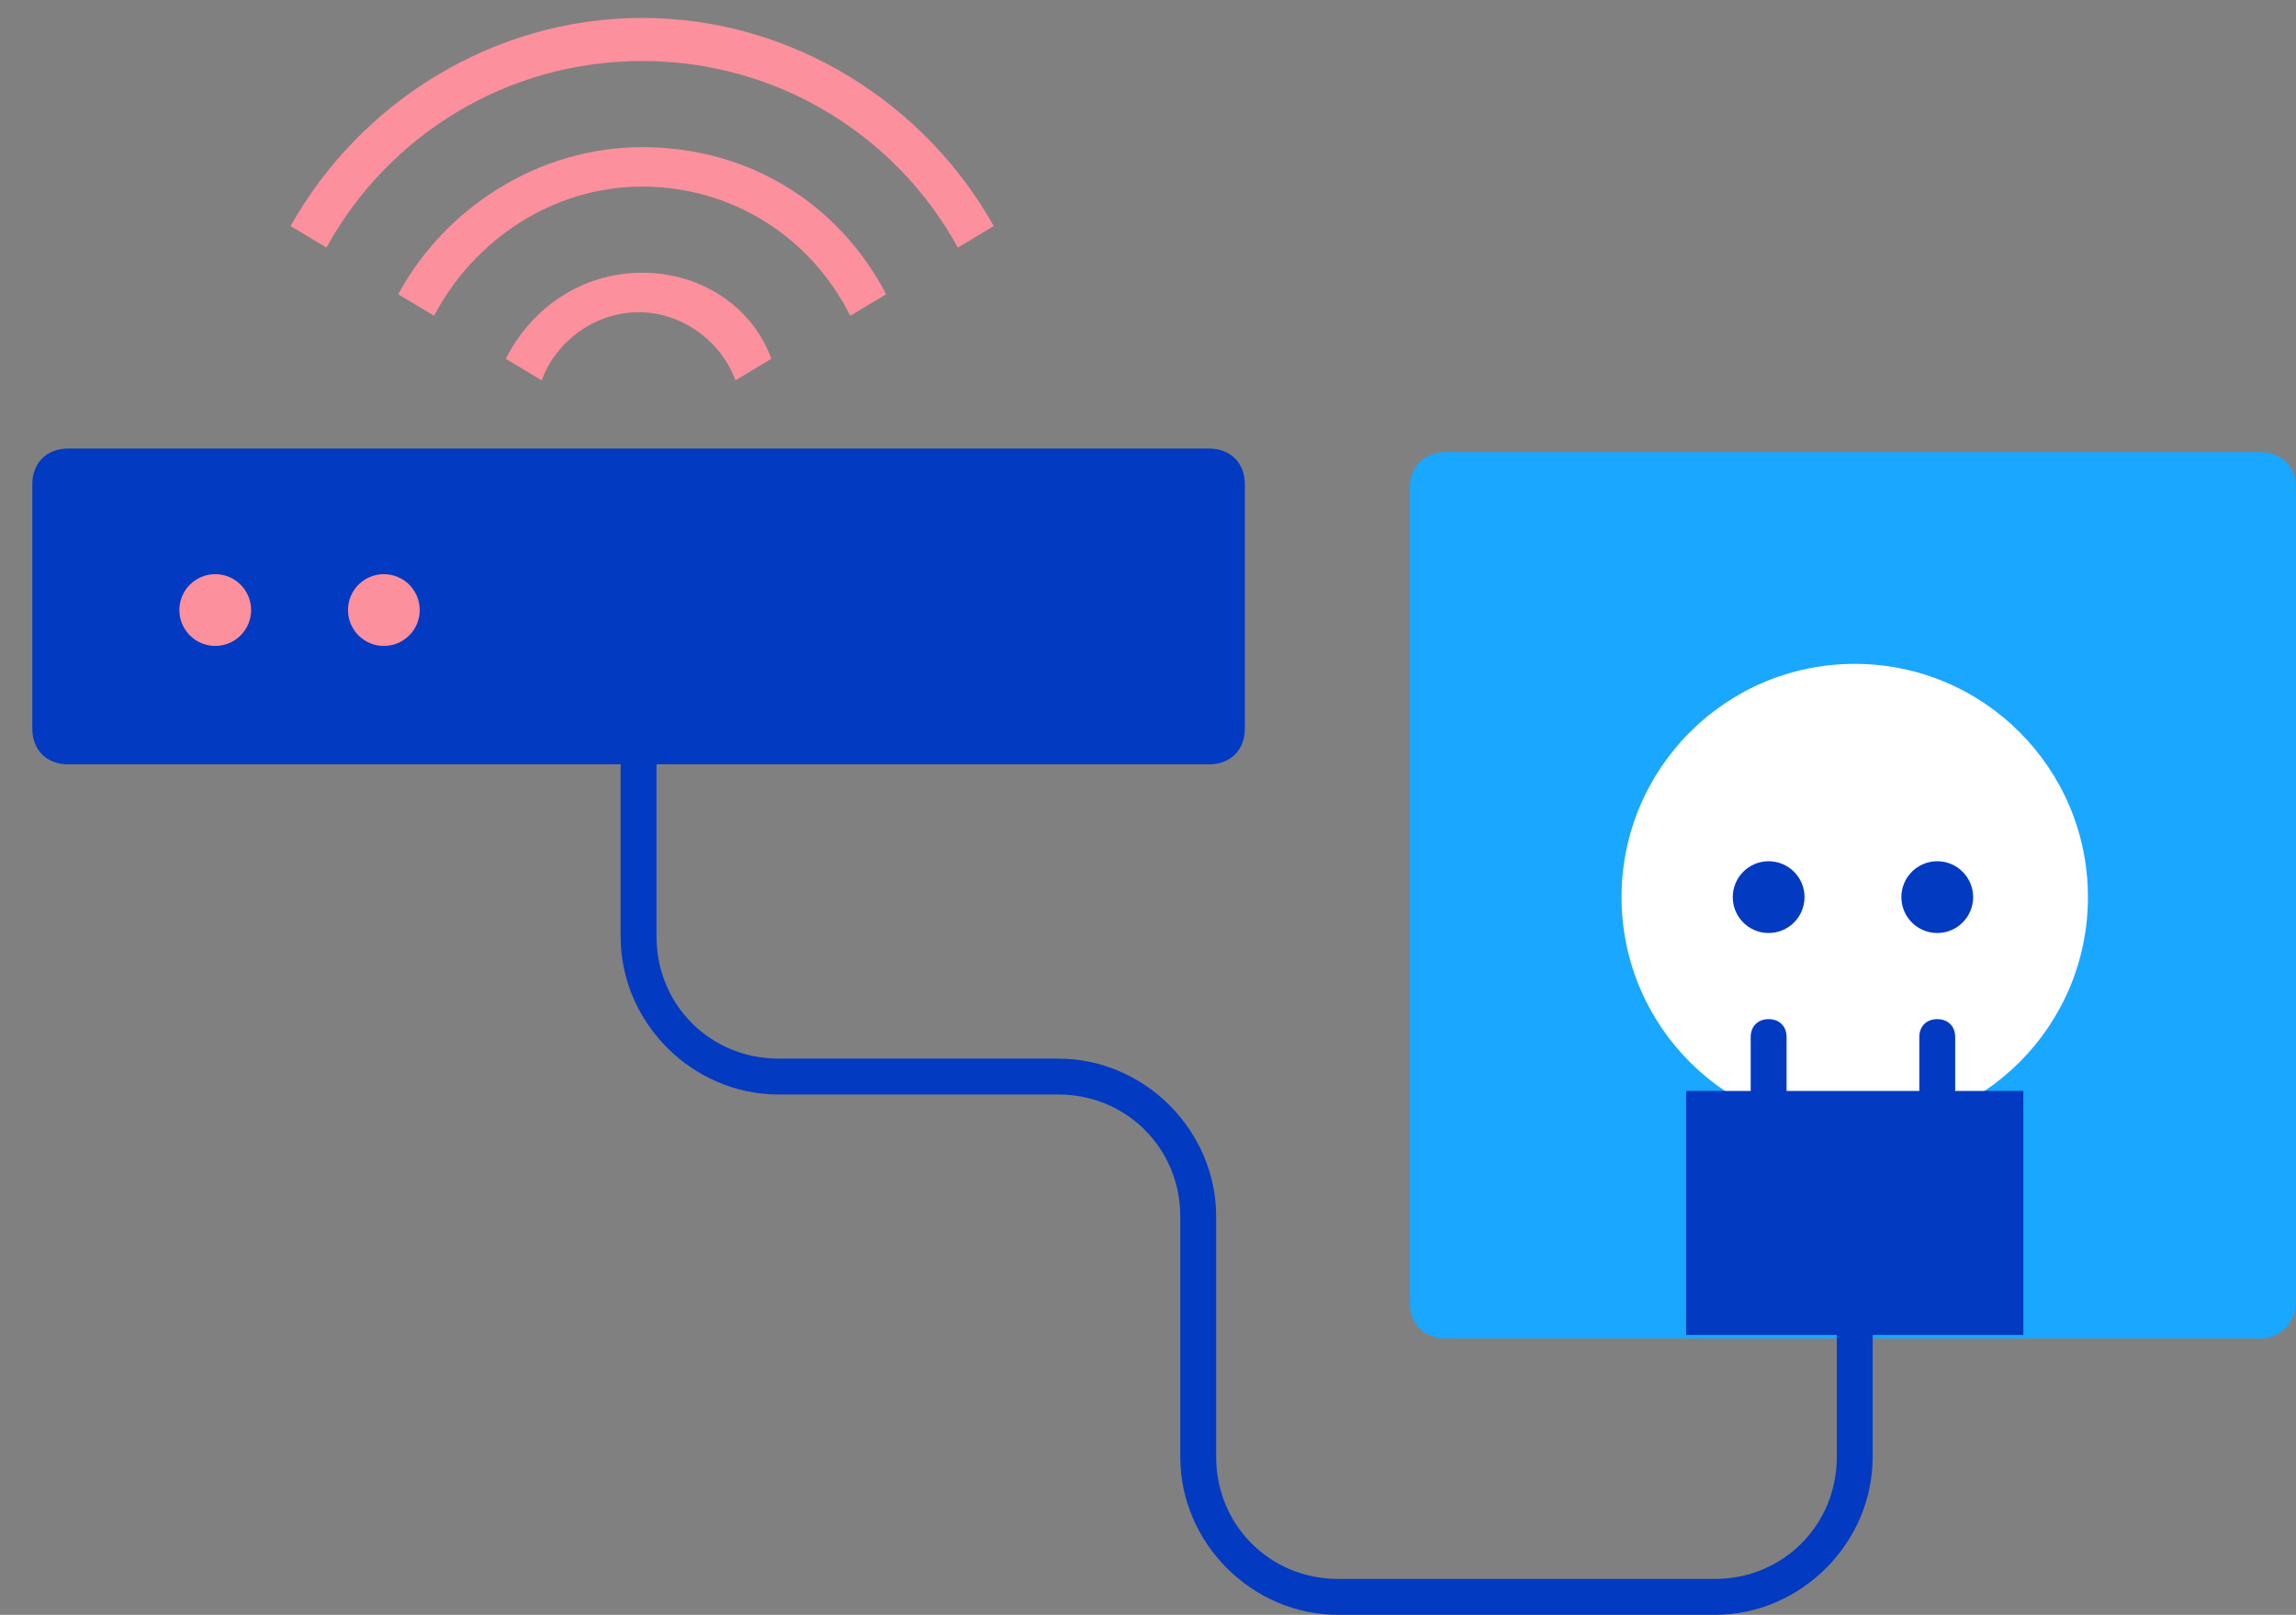 <svg width="64" height="45" xmlns="http://www.w3.org/2000/svg"><rect width="100%" height="100%" fill="#808080" stroke="none"/><g fill-rule="nonzero" fill="none"><path d="M63 37.3H40.3c-.6 0-1-.4-1-1V13.6c0-.6.4-1 1-1H63c.6 0 1 .4 1 1v22.7c0 .5-.4 1-1 1z" fill="#1AA7FF"/><circle fill="#FFF" cx="51.7" cy="25" r="6.5"/><circle fill="#023AC2" cx="49.3" cy="25" r="1"/><circle fill="#023AC2" cx="54" cy="25" r="1"/><path d="M56.3 30.4h-1.8v-1.5c0-.3-.2-.5-.5-.5s-.5.2-.5.5v1.5h-3.7v-1.5c0-.3-.2-.5-.5-.5s-.5.2-.5.5v1.5H47v6.8h4.2v3.4c0 1.9-1.5 3.4-3.4 3.4H37.3c-1.9 0-3.4-1.5-3.4-3.4v-6.7c0-2.4-2-4.4-4.4-4.4h-7.8c-1.9 0-3.4-1.5-3.4-3.4v-4.8h15.4c.6 0 1-.4 1-1v-6.8c0-.6-.4-1-1-1H1.9c-.6 0-1 .4-1 1v6.8c0 .6.4 1 1 1h15.4v4.8c0 2.4 2 4.4 4.4 4.4h7.8c1.9 0 3.4 1.5 3.4 3.4v6.7c0 2.4 2 4.4 4.4 4.4h10.5c2.4 0 4.4-2 4.4-4.4v-3.4h4.2v-6.8h-.1z" fill="#023AC2"/><circle fill="#FC909D" cx="6" cy="17" r="1"/><circle fill="#FC909D" cx="10.7" cy="17" r="1"/><path d="M17.9 7.6c-1.7 0-3.1 1-3.8 2.4l1 .6c.4-1.1 1.5-1.9 2.7-1.9 1.2 0 2.3.8 2.7 1.9l1-.6c-.5-1.4-1.9-2.4-3.6-2.4z" fill="#FC909D"/><path d="M17.9 4.1c-2.9 0-5.5 1.7-6.8 4.1l1 .6c1.1-2.1 3.3-3.6 5.8-3.6s4.7 1.4 5.8 3.6l1-.6c-1.3-2.5-3.8-4.1-6.8-4.1z" fill="#FC909D"/><path d="M17.9.5C13.7.5 10 2.9 8.1 6.3l1 .6c1.7-3.1 5-5.2 8.8-5.2 3.8 0 7.1 2.1 8.8 5.2l1-.6C25.8 2.9 22.1.5 17.9.5z" fill="#FC909D"/></g></svg>
